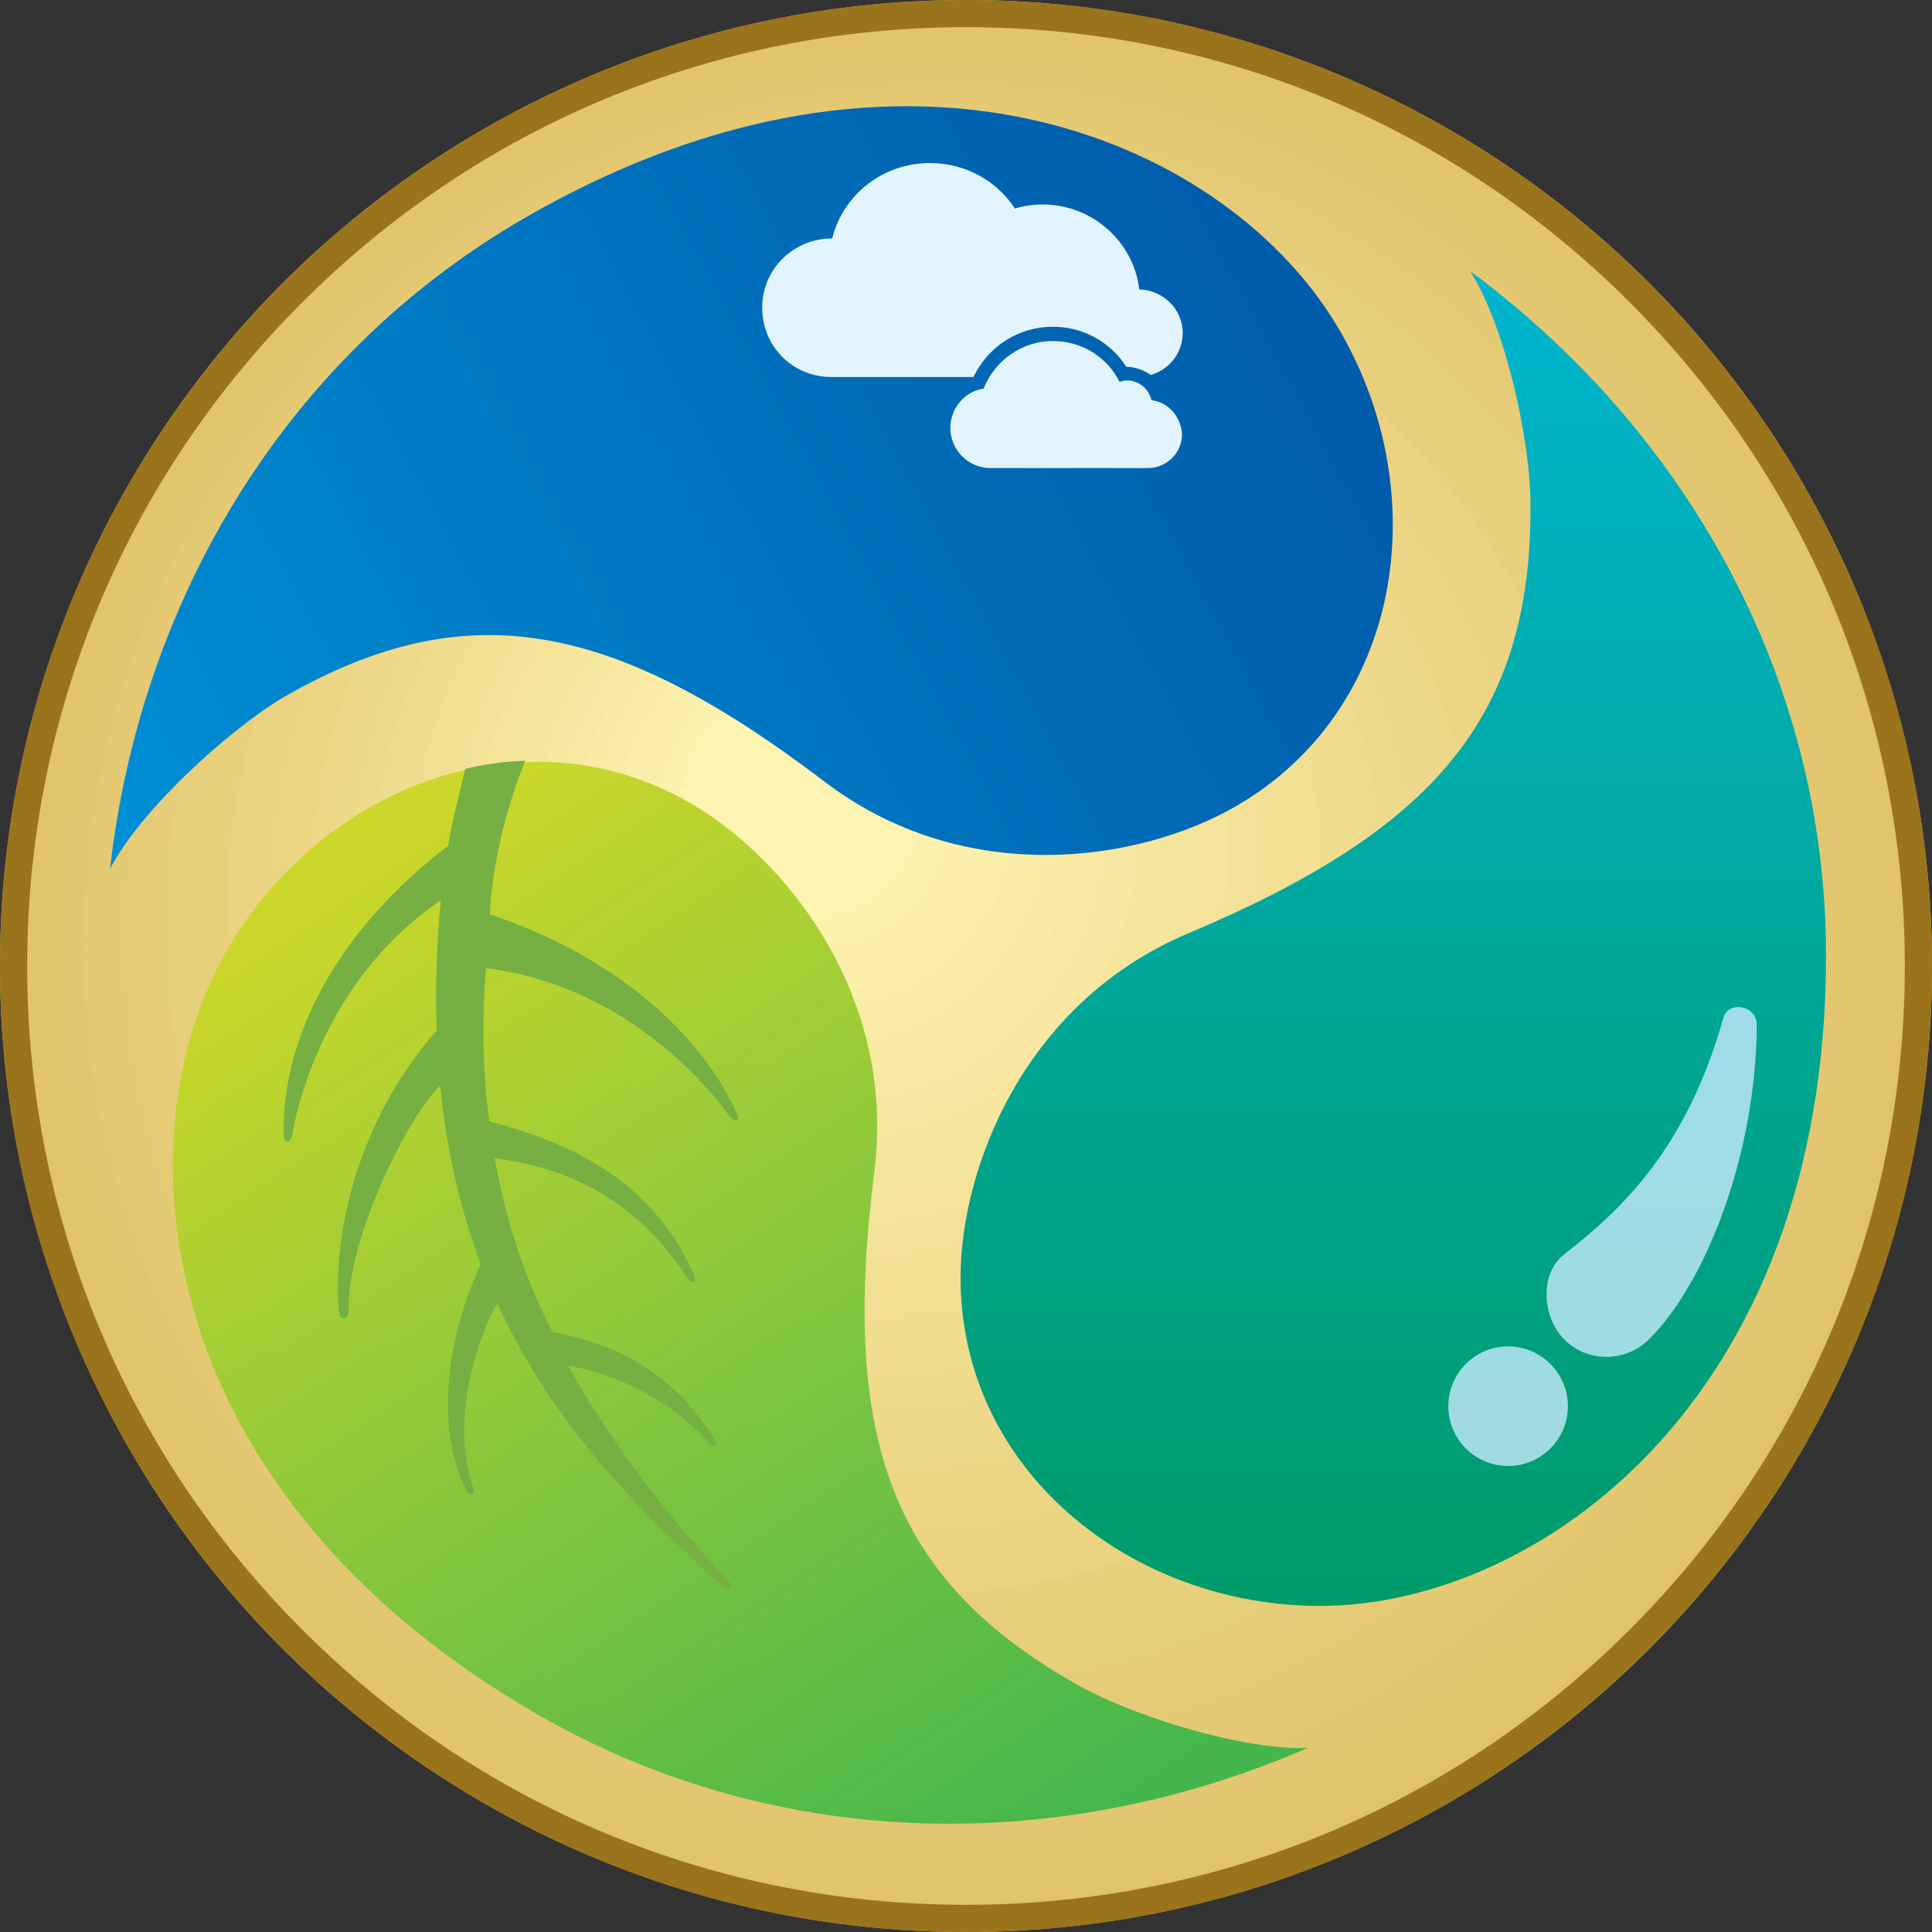 <?xml version="1.0" encoding="utf-8"?>
<!-- Generator: Adobe Illustrator 26.2.1, SVG Export Plug-In . SVG Version: 6.00 Build 0)  -->
<svg version="1.1" id="Layer_1" xmlns="http://www.w3.org/2000/svg" xmlns:xlink="http://www.w3.org/1999/xlink" x="0px" y="0px"
	 viewBox="0 0 284.4 284.4" style="enable-background:new 0 0 284.4 284.4;" xml:space="preserve">
<rect x="0" y="0" width="284.4" height="284.4" fill="#333333" stroke="none"/>
<style type="text/css">
	.st0{fill:#E0C369;}
	.st1{fill:#E1C46B;}
	.st2{fill:#E2C66E;}
	.st3{fill:#E3C770;}
	.st4{fill:#E4C872;}
	.st5{fill:#E5CA74;}
	.st6{fill:#E5CB76;}
	.st7{fill:#E6CC78;}
	.st8{fill:#E7CE7A;}
	.st9{fill:#E8CF7C;}
	.st10{fill:#EAD280;}
	.st11{fill:#EBD382;}
	.st12{fill:#EBD584;}
	.st13{fill:#ECD686;}
	.st14{fill:#EDD788;}
	.st15{fill:#EED98A;}
	.st16{fill:#EFDA8C;}
	.st17{fill:#F0DC8E;}
	.st18{fill:#F0DD90;}
	.st19{fill:#F1DF93;}
	.st20{fill:#F2E095;}
	.st21{fill:#F3E197;}
	.st22{fill:#F4E399;}
	.st23{fill:#F5E49B;}
	.st24{fill:#F6E69D;}
	.st25{fill:#F7E7A0;}
	.st26{fill:#F8E9A2;}
	.st27{fill:#F9EAA4;}
	.st28{fill:#FAECA6;}
	.st29{fill:#FBEEA9;}
	.st30{fill:#FCEFAB;}
	.st31{fill:#FDF1AE;}
	.st32{fill:#FEF3B0;}
	.st33{fill:#9A741C;}
	.st34{fill:url(#SVGID_1_);}
	.st35{fill:url(#SVGID_00000120554520960580566040000018107923072034384807_);}
	.st36{fill:url(#SVGID_00000092452096880009968140000002093288227642114490_);}
	.st37{fill:url(#SVGID_00000082349843425247216320000016227372550329882298_);}
	.st38{fill:#76B043;}
	.st39{opacity:0.8;}
	.st40{fill:#C7EAFB;}
	.st41{fill:#E1F4FD;}
</style>
<g id="a">
</g>
<g id="b">
	<g>
		<circle class="st0" cx="142.2" cy="142.2" r="142.2"/>
		<circle class="st1" cx="141.5" cy="141.5" r="138.4"/>
		<circle class="st2" cx="140.7" cy="140.7" r="134.7"/>
		<circle class="st3" cx="140" cy="140" r="130.9"/>
		<circle class="st4" cx="139.3" cy="139.2" r="127.1"/>
		<circle class="st5" cx="138.6" cy="138.5" r="123.3"/>
		<circle class="st6" cx="137.8" cy="137.7" r="119.6"/>
		<circle class="st7" cx="137.1" cy="137" r="115.8"/>
		<circle class="st8" cx="136.4" cy="136.2" r="112"/>
		<circle class="st9" cx="135.6" cy="135.5" r="108.3"/>
		<circle class="st10" cx="134.2" cy="134" r="100.7"/>
		<circle class="st11" cx="133.4" cy="133.3" r="96.9"/>
		<circle class="st12" cx="132.7" cy="132.5" r="93.2"/>
		<circle class="st13" cx="132" cy="131.8" r="89.4"/>
		<circle class="st14" cx="131.3" cy="131.1" r="85.6"/>
		<circle class="st15" cx="130.5" cy="130.3" r="81.9"/>
		<circle class="st16" cx="129.8" cy="129.6" r="78.1"/>
		<circle class="st17" cx="129.1" cy="128.8" r="74.3"/>
		<circle class="st18" cx="128.4" cy="128.1" r="70.6"/>
		<circle class="st19" cx="127.6" cy="127.3" r="66.8"/>
		<circle class="st20" cx="126.9" cy="126.6" r="63"/>
		<circle class="st21" cx="126.2" cy="125.8" r="59.2"/>
		<circle class="st22" cx="125.4" cy="125.1" r="55.5"/>
		<circle class="st23" cx="124.7" cy="124.3" r="51.7"/>
		<circle class="st24" cx="124" cy="123.6" r="47.9"/>
		<circle class="st25" cx="123.2" cy="122.9" r="44.2"/>
		<circle class="st26" cx="122.5" cy="122.1" r="40.4"/>
		<circle class="st27" cx="121.8" cy="121.4" r="36.6"/>
		<circle class="st28" cx="121.1" cy="120.6" r="32.9"/>
		<circle class="st29" cx="120.3" cy="119.9" r="29.1"/>
		<circle class="st30" cx="119.6" cy="119.2" r="25.3"/>
		<circle class="st31" cx="118.9" cy="118.4" r="21.5"/>
		<circle class="st32" cx="118.2" cy="117.7" r="17.8"/>
	</g>
</g>
<g id="c">
	<path class="st33" d="M142.2,4c36.9,0,71.6,14.4,97.7,40.5s40.5,60.8,40.5,97.7s-14.4,71.6-40.5,97.7s-60.8,40.5-97.7,40.5
		S70.6,266,44.5,239.9S4,179.1,4,142.2s14.4-71.6,40.5-97.7S105.3,4,142.2,4 M142.2,0C63.7,0,0,63.7,0,142.2s63.7,142.2,142.2,142.2
		s142.2-63.7,142.2-142.2S220.7,0,142.2,0L142.2,0z"/>
</g>
<g id="d">
	<g>
		
			<linearGradient id="SVGID_1_" gradientUnits="userSpaceOnUse" x1="192.621" y1="244.658" x2="20.221" y2="151.518" gradientTransform="matrix(1 0 0 -1 0 286)">
			<stop  offset="0" style="stop-color:#005BAA"/>
			<stop  offset="1" style="stop-color:#008FD5"/>
		</linearGradient>
		<path class="st34" d="M16.2,127.9c4.3-38.3,24.9-74.9,61-95.8c57-32.9,104.3-10.8,120.1,16.7c13.9,24,9.2,55.7-15.4,69.9
			c-14,8.1-39.8,12.2-60.6-3.7c-31.2-23.7-52.7-27.8-79.5-12.4C33.4,107.6,20.5,119.5,16.2,127.9L16.2,127.9z"/>
		
			<linearGradient id="SVGID_00000032616999997061563670000012690842817458814095_" gradientUnits="userSpaceOnUse" x1="146.626" y1="8.784" x2="49.516" y2="155.424" gradientTransform="matrix(1 0 0 -1 0 286)">
			<stop  offset="0" style="stop-color:#39B54A;stop-opacity:0.93"/>
			<stop  offset="1" style="stop-color:#CBD72A"/>
		</linearGradient>
		<path style="fill:url(#SVGID_00000032616999997061563670000012690842817458814095_);" d="M192.5,257.3
			c-35.3,15.4-77.3,15.9-113.5-5c-57-32.9-61.5-84.9-45.6-112.4c13.8-24,43.7-35.8,68.2-21.7c14,8.1,30.4,28.3,27.1,54.3
			c-4.9,38.9,2.3,59.6,29,75C166.3,252.6,183.1,257.7,192.5,257.3L192.5,257.3z"/>
		
			<linearGradient id="SVGID_00000176037410520573582680000010181479909403240069_" gradientUnits="userSpaceOnUse" x1="205.13" y1="50.85" x2="205.13" y2="242.34" gradientTransform="matrix(1 0 0 -1 0 286)">
			<stop  offset="0" style="stop-color:#009B69"/>
			<stop  offset="1" style="stop-color:#00B4CD"/>
		</linearGradient>
		<path style="fill:url(#SVGID_00000176037410520573582680000010181479909403240069_);" d="M216.4,39.9c31,22.9,52.4,59,52.4,100.8
			c0,65.8-42.8,95.7-74.5,95.7c-27.7,0-52.9-19.9-52.9-48.3c0-16.1,9.3-40.5,33.5-50.7c36.1-15.2,50.4-31.7,50.4-62.6
			C225.4,64.9,221.5,47.8,216.4,39.9z"/>
		<g>
			
				<linearGradient id="SVGID_00000156562399170207239850000011052834276651863694_" gradientUnits="userSpaceOnUse" x1="41.425" y1="156.705" x2="161.315" y2="17.325" gradientTransform="matrix(1 0 0 -1 0 286)">
				<stop  offset="0" style="stop-color:#39B54A;stop-opacity:0.93"/>
				<stop  offset="1" style="stop-color:#CBD72A"/>
			</linearGradient>
			<path style="fill:url(#SVGID_00000156562399170207239850000011052834276651863694_);" d="M41.8,167.2c0,1,0.9,1.3,1.2-0.2
				c0.6-3.4,4.5-22.7,21.9-34.5c-0.7,7.6-0.8,14.4-0.6,19.2c-12.4,14.1-15.3,31.4-14.4,41.2c0.2,2,1.4,1.1,1.4,0.2
				c-0.3-11,9.1-29.3,13.5-33.3c1,9.9,3.1,18.6,6,26.3c-5.7,12.1-6.3,25.2-2.2,33.2c0.7,1.3,1.4,0.5,1.1-0.1
				c-3.7-10.6,1-23.1,3.5-27.4c8.3,18.2,21.1,30.7,32.6,41.3c1.7,1.5,2.3,0.5,1.3-0.6c-10-10.4-18.2-21.9-23.5-31.5
				c11.8,2.2,18.8,9.1,20.6,11.2c0.9,1,1.5,0.5,1-0.3c-6.8-11-16.2-14.4-23.9-15.8c-4.8-9.6-6.9-17.1-8.5-25.6
				c19.3,2.3,26.5,15.1,28.4,17.6c0.8,1.1,1.4,0.6,1-0.3c-4.2-9.5-12-18.1-30.2-22.7c-1.1-8.3-1-15.9-0.5-22.6
				c21.6,2.7,33.8,18.9,35.9,21.8c0.9,1.2,1.5,0.6,1.1-0.3c-4.7-10.6-16.5-22.7-36.4-29.4c0.2-6.2,2.2-15.4,5.2-22.6
				c-3,0.1-5.9,0.5-8.8,1.2c-1,4.1-2.2,9-2.5,11.3C46.8,139.2,41.4,156,41.8,167.2L41.8,167.2z"/>
			<path class="st38" d="M41.8,167.2c0,1,0.9,1.3,1.2-0.2c0.6-3.4,4.5-22.7,21.9-34.5c-0.7,7.6-0.8,14.4-0.6,19.2
				c-12.4,14.1-15.3,31.4-14.4,41.2c0.2,2,1.4,1.1,1.4,0.2c-0.3-11,9.1-29.3,13.5-33.3c1,9.9,3.1,18.6,6,26.3
				c-5.7,12.1-6.3,25.2-2.2,33.2c0.7,1.3,1.4,0.5,1.1-0.1c-3.7-10.6,1-23.1,3.5-27.4c8.3,18.2,21.1,30.7,32.6,41.3
				c1.7,1.5,2.3,0.5,1.3-0.6c-10-10.4-18.2-21.9-23.5-31.5c11.8,2.2,18.8,9.1,20.6,11.2c0.9,1,1.5,0.5,1-0.3
				c-6.8-11-16.2-14.4-23.9-15.8c-4.8-9.6-6.9-17.1-8.5-25.6c19.3,2.3,26.5,15.1,28.4,17.6c0.8,1.1,1.4,0.6,1-0.3
				c-4.2-9.5-12-18.1-30.2-22.7c-1.1-8.3-1-15.9-0.5-22.6c21.6,2.7,33.8,18.9,35.9,21.8c0.9,1.2,1.5,0.6,1.1-0.3
				c-4.7-10.6-16.5-22.7-36.4-29.4c0.2-6.2,2.2-15.4,5.2-22.6c-3,0.1-5.9,0.5-8.8,1.2c-1,4.1-2.2,9-2.5,11.3
				C46.8,139.2,41.4,156,41.8,167.2L41.8,167.2z"/>
		</g>
		<g class="st39">
			<circle class="st40" cx="222" cy="207" r="8.8"/>
			<path class="st40" d="M253.7,149.8c-5.4,19.2-14.9,28.2-23.4,34.8c-3.8,3-3.2,9.3-0.1,12.5c3.4,3.5,9,3.5,12.5,0.1
				c8.4-8.3,15.8-27.3,15.9-46.2C258.7,147.9,254.4,147.3,253.7,149.8L253.7,149.8z"/>
		</g>
		<path class="st41" d="M169.5,58.9c-0.4-1.7-1.9-2.9-3.6-2.9c-0.4,0-0.7,0.1-1.1,0.2c-1.8-3.6-5.5-6-9.8-6c-4.6,0-8.6,2.9-10.2,7
			c-2.8,0.4-4.9,2.9-4.9,5.8c0,3.2,2.6,5.9,5.9,5.9h23.2c2.7,0,5-2.2,5-5C173.8,61.2,171.9,59.2,169.5,58.9L169.5,58.9z"/>
		<path class="st41" d="M122.4,55.5h20.9c2.1-4.4,6.5-7.4,11.7-7.4c4.5,0,8.5,2.3,10.8,5.9h0c1.3,0,2.6,0.5,3.6,1.2
			c2.7-0.8,4.7-3.2,4.7-6.2c0-3.5-2.9-6.3-6.4-6.4h0c-0.8-7-6.9-12.5-14.2-12.5c-1.4,0-2.8,0.2-4.1,0.6c-2.6-4-7.2-6.7-12.5-6.7
			c-7,0-12.8,4.7-14.4,11.1h0c-5.7,0-10.3,4.5-10.3,10.2S116.7,55.5,122.4,55.5L122.4,55.5z"/>
	</g>
</g>
</svg>
